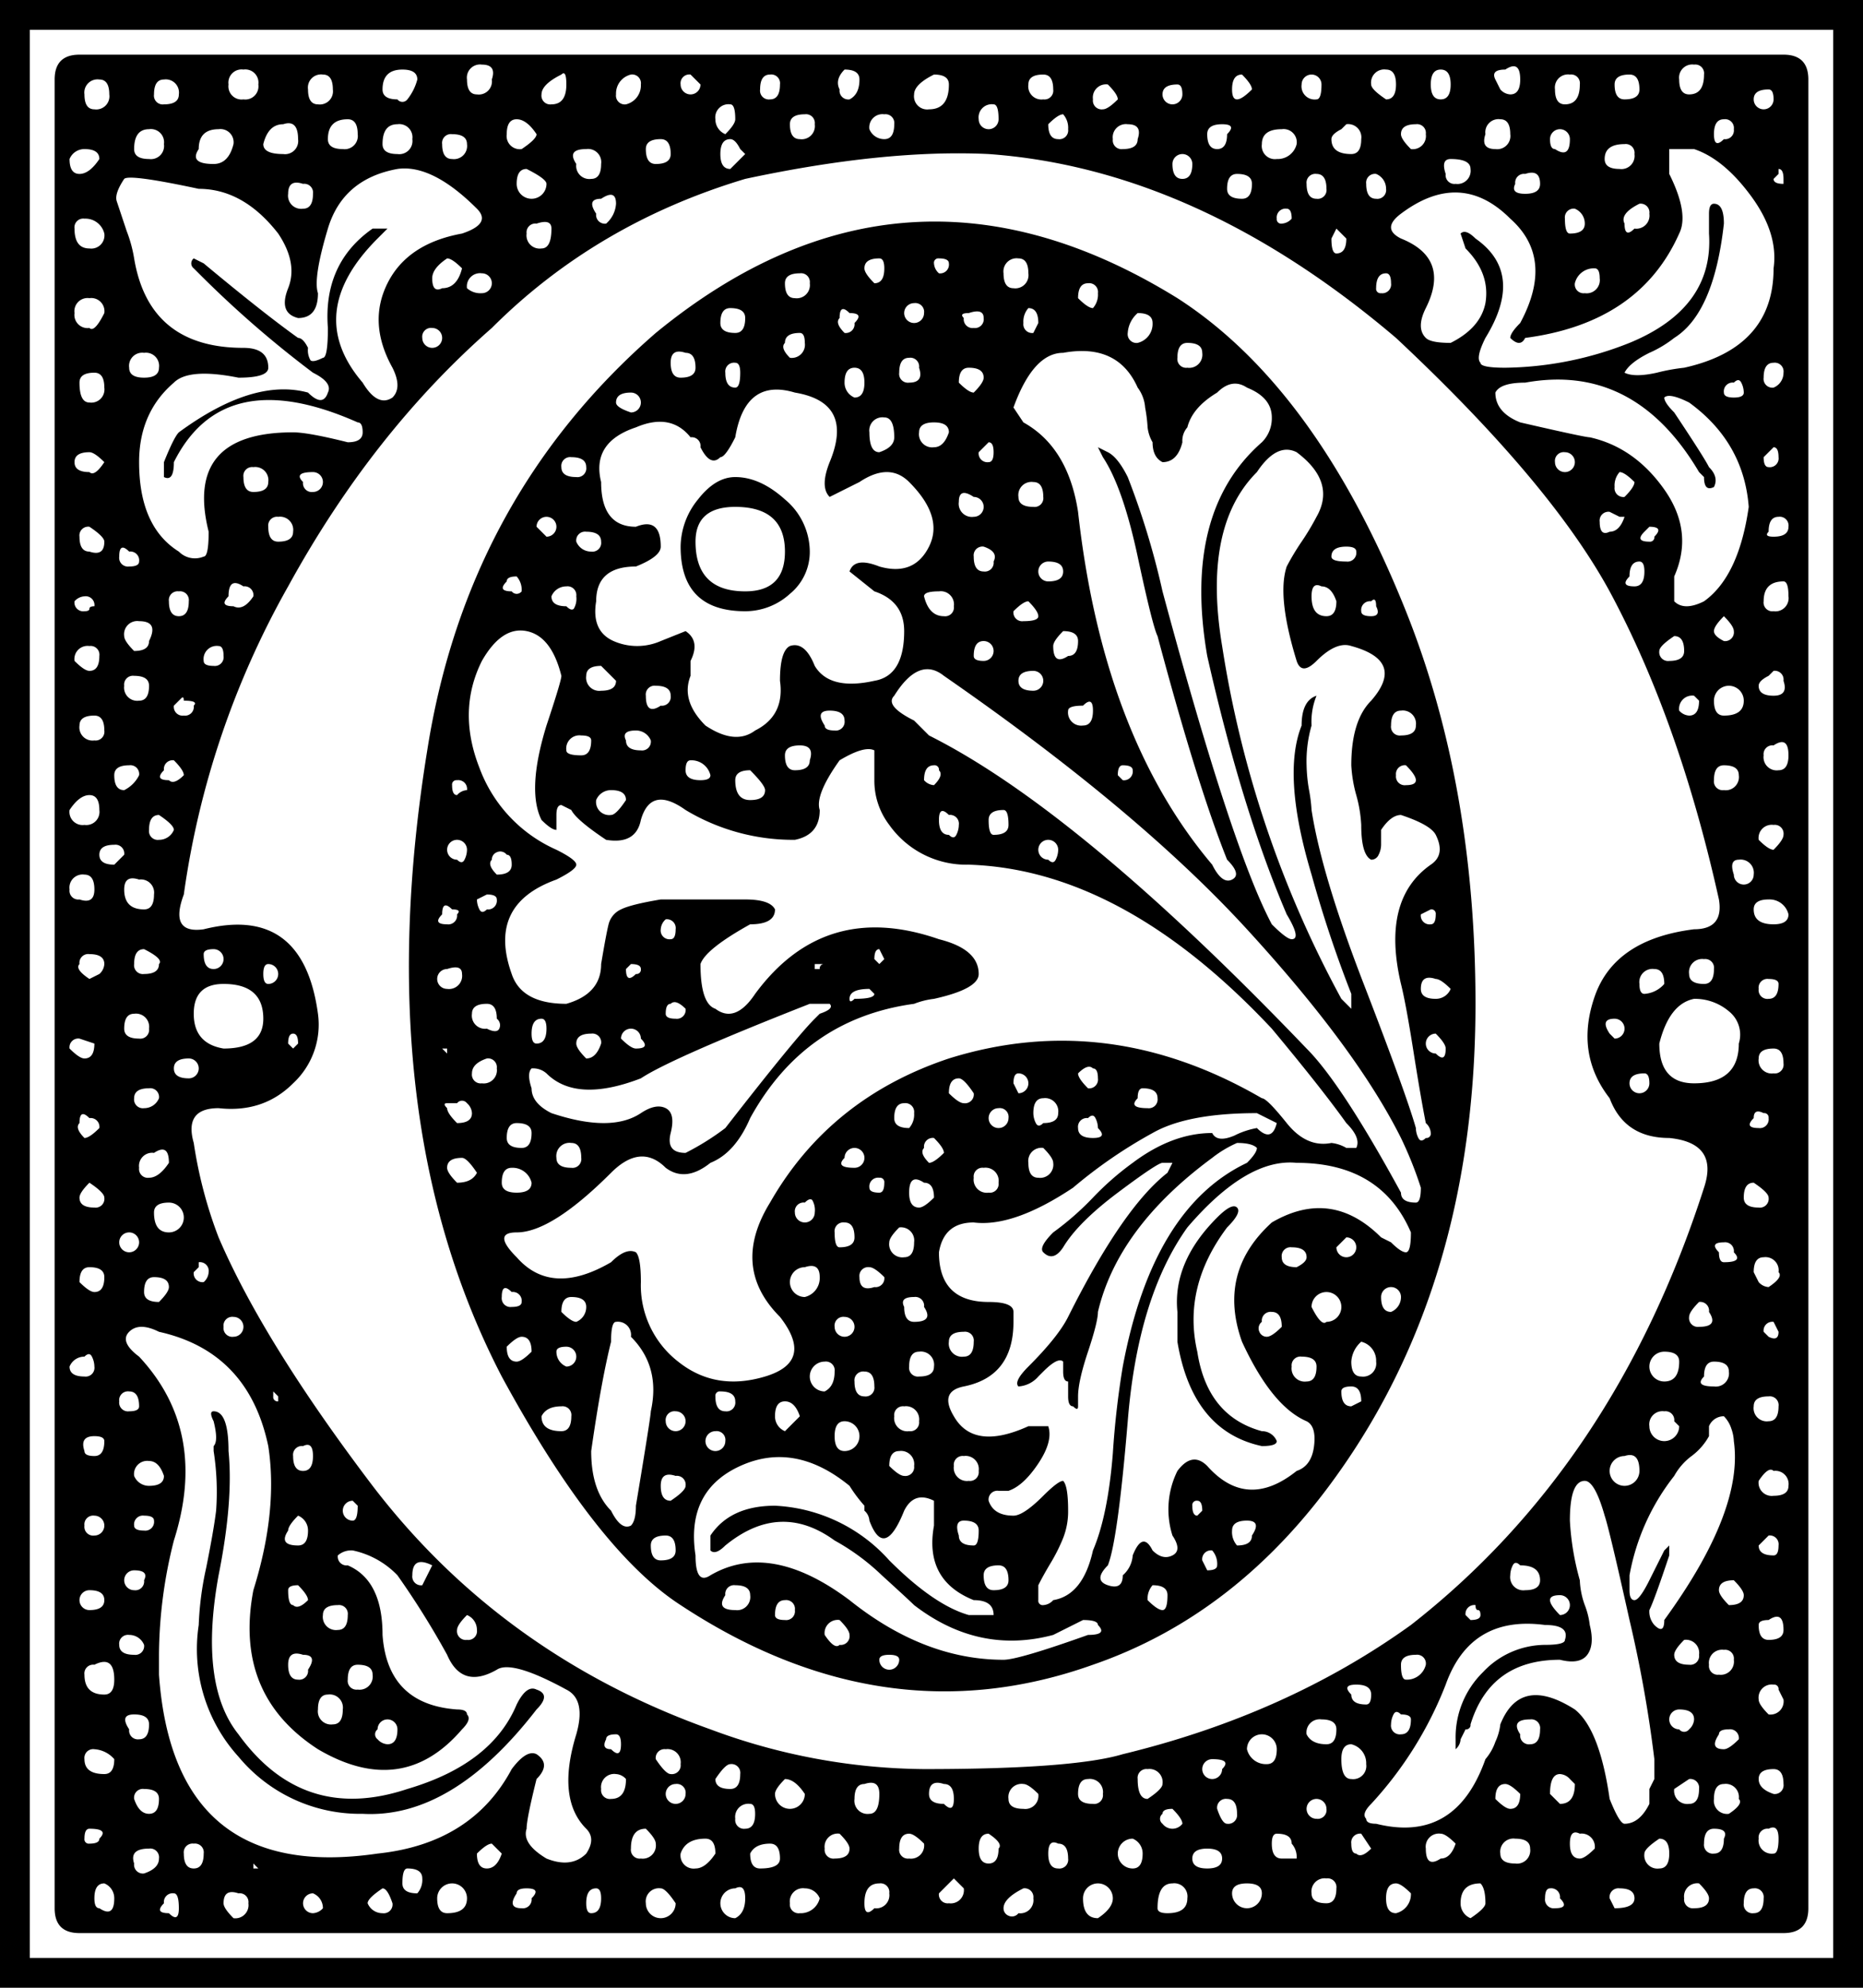 <svg xmlns="http://www.w3.org/2000/svg" viewBox="0 0 375 400"><title>Asset 1</title><g id="fe89a226-48e7-4015-8412-f0a249a90597" data-name="Layer 2"><g id="e9ddb06e-0264-44a0-be28-f7716c103dbc" data-name="Layer 1"><path d="M6,6V394H369V6ZM375,0V400H0V0ZM112,164v0ZM89,211l1,1v-1Zm75-17v1h1a.88.88,0,0,1,1-1Zm81,121a4.07,4.07,0,0,0-1-3,1.77,1.77,0,0,0-2,2l1,2C244.33,316,245,315.67,245,315ZM103,119a1.25,1.25,0,0,0,2,0,4.07,4.07,0,0,0-1-3c-1.33,0-2,.33-2,1Q100,119,103,119ZM241,305l1-1c0-1.33-.33-2-1-2a.88.88,0,0,0-1,1C240,304.33,240.33,305,241,305ZM94,159a1.77,1.77,0,0,0-2-2,.88.88,0,0,0-1,1c0,1.33.33,2,1,2A2.87,2.87,0,0,1,94,159ZM189,55a1.77,1.77,0,0,0,2-2c0-.67-.67-1-2-1a.88.88,0,0,0-1,1A2.87,2.87,0,0,0,189,55ZM177,334a2,2,0,0,0,4,0c0-.67-.67-1-2-1S177,333.33,177,334Zm0-140,1-1-1-2c-.67,0-1,.67-1,2Zm-49,2a.88.88,0,0,0,1-1c0-.67-.67-1-2-1l-1,1Q126,198,128,196ZM197,91a1.77,1.77,0,0,0,2,2c.67,0,1-.67,1-2s-.33-2-1-2Zm-62,98c.67,0,1-.67,1-2a1.77,1.77,0,0,0-2-2,2.87,2.87,0,0,0-1,2A1.77,1.77,0,0,0,135,189Zm-1,15c0,.67.67,1,2,1a1.77,1.77,0,0,0,2-2c-1.33-1.33-2.33-1.67-3-1C134.33,202,134,202.67,134,204Zm71,16a2,2,0,0,0,0-4c-.67,0-1,.67-1,2Zm83-34c.67,0,1-.67,1-2a.88.88,0,0,0-1-1l-2,1A1.77,1.77,0,0,0,288,186ZM175,239c0,.67.67,1,2,1,.67,0,1-.67,1-2a.88.88,0,0,0-1-1A1.77,1.77,0,0,0,175,239ZM89,184q-2,2,1,2a1.77,1.77,0,0,0,2-2c.67-.67.33-1-1-1Q89,181,89,184Zm9-1a1.77,1.77,0,0,0,2-2c0-.67-.67-1-2-1l-2,1a4.48,4.48,0,0,0,.5,2Q97,184,98,183ZM272,283l2-1c0-2-.67-3-2-3s-2,.33-2,1C270,282,270.67,283,272,283ZM228,155c0-.67-.67-1-2-1-.67,0-1,.67-1,2l1,1A1.77,1.77,0,0,0,228,155Zm-62-9c0,.67.67,1,2,1a1.77,1.77,0,0,0,2-2c0-1.33-1-2-3-2S164.67,144,166,146Zm110-25a1.77,1.77,0,0,0-2,2c0,.67.67,1,2,1s1.67-.67,1-2C277,120.67,276.67,120.33,276,121ZM196,66a1.77,1.77,0,0,0,2-2c0-1.33-1-1.67-3-1-1.33,0-1.67.33-1,1A1.77,1.77,0,0,0,196,66Zm12,1,1-2c0-2-.67-3-2-3a4.07,4.07,0,0,0-1,3A1.77,1.77,0,0,0,208,67ZM171,201c0,.67.33.67,1,0,2.67,0,4-.33,4-1l-1-1Q171,199,171,201Zm30,22a2,2,0,1,0,2,2A1.77,1.77,0,0,0,201,223Zm-67,63a2,2,0,1,0,2-2A1.77,1.77,0,0,0,134,286ZM148,78c.67,0,1-1,1-3,0-1.33-.33-2-1-2a1.77,1.77,0,0,0-2,2C146,77,146.67,78,148,78ZM108,210c1.33,0,2-1,2-3,0-1.33-.33-2-1-2-1.33,0-2,1-2,3C107,209.33,107.33,210,108,210Zm165-99c0-.67-.67-1-2-1-2,0-3,.67-3,2,0,.67,1,1,3,1A1.77,1.77,0,0,0,273,111Zm-85,43c-1.33,0-2,1-2,3a2.87,2.87,0,0,0,2,1c1.33-1.33,1.67-2.33,1-3A.88.88,0,0,0,188,154ZM114,275a2,2,0,0,0,0-4c-1.33,0-2,.33-2,1A3.21,3.21,0,0,0,114,275Zm84-142a2,2,0,0,0,0-4c-1.33,0-2,1-2,3C196,132.67,196.67,133,198,133Zm71,118a2,2,0,1,0,2-2ZM114,122c.67.67,1.17.83,1.5.5a4,4,0,0,0,.5-2.5,1.77,1.77,0,0,0-2-2,3.21,3.21,0,0,0-3,2C111,121.33,112,122,114,122ZM220,62a4.07,4.07,0,0,0,1-3,1.77,1.77,0,0,0-2-2c-1.33,0-2,1-2,3C218.33,61.33,219.33,62,220,62ZM125,209c1.33,1.33,2.33,2,3,2q3,0,1-2a2,2,0,0,0-4,0ZM184,61a2,2,0,1,0,2,2A1.77,1.77,0,0,0,184,61Zm35,158a1.77,1.77,0,0,0,2-2c0-1.33-.33-2-1-2-.67-.67-1.67-.33-3,1C217,216.67,217.67,217.67,219,219ZM160,324a1.77,1.77,0,0,0-2-2c-1.33,0-2,1-2,3,0,.67.67,1,2,1A1.77,1.77,0,0,0,160,324Zm9-260c-.67.67-.33,1.67,1,3a1.77,1.77,0,0,0,2-2q2-2-1-2Q169,61,169,64Zm22,104q1,1,1.5,0a4.48,4.48,0,0,0,.5-2,1.77,1.77,0,0,0-2-2q-2-2-2,1C189,167,189.67,168,191,168Zm-90,93a1.77,1.77,0,0,0,2,2c1.33,0,2-.33,2-1a1.77,1.77,0,0,0-2-2Q101,258,101,261Zm190-50c0-.67-.67-1.67-2-3a2,2,0,0,0,0,4Q291,214,291,211Zm-97,11a1.77,1.77,0,0,0,2-2q-2-3-3-3c-1.33,0-2,1-2,3C192.33,221.33,193.33,222,194,222Zm-26,45a2,2,0,1,0,2-2A1.77,1.77,0,0,0,168,267ZM281,156a1.77,1.77,0,0,0,2,2c1.33,0,2-.33,2-1s-.67-1.67-2-3A1.77,1.77,0,0,0,281,156ZM159,72a2.65,2.65,0,0,0,3-3c0-1.33-.33-2-1-2-2,0-3,.67-3,2C157.33,69.67,157.67,70.67,159,72Zm72,151a1.77,1.77,0,0,0,2-2c0-1.33-1-2-3-2-.67,0-1,.67-1,2C227.67,222.33,228.33,223,231,223ZM178,54c0-1.33-.33-2-1-2-2,0-3,.67-3,2,0,.67.67,1.67,2,3C177.33,57,178,56,178,54ZM160,244a2,2,0,0,0,4,0,4,4,0,0,0-.5-2.5c-.33-.33-.83-.17-1.5.5A1.77,1.77,0,0,0,160,244Zm-16,44a2,2,0,1,0,2,2A1.77,1.77,0,0,0,144,288Zm36-63c0,1.33,1,2,3,2a4.07,4.07,0,0,0,1-3,1.77,1.77,0,0,0-2-2C180.67,222,180,223,180,225Zm28-86a2,2,0,0,0,0-4c-2,0-3,.67-3,2S206,139,208,139Zm-98-31a2,2,0,1,0-2-2Zm62,127a2,2,0,1,0-2-2C168.67,234.33,169.33,235,172,235Zm0,43c0,2,.67,3,2,3a1.77,1.77,0,0,0,2-2c0-2-.67-3-2-3A1.77,1.77,0,0,0,172,278Zm-14,10,3-3q-1-3-3-3c-1.33,0-2,1-2,3A3.21,3.21,0,0,0,158,288Zm61-63a1.77,1.77,0,0,0-2,2c0,1.33,1,2,3,2s2.33-.67,1-2a4.48,4.48,0,0,0-.5-2Q220,224,219,225Zm-75,56c0,2,.67,3,2,3a1.77,1.77,0,0,0,2-2c0-1.33-1-2-3-2A.88.88,0,0,0,144,281Zm32-22a1.77,1.77,0,0,0,2-2c-1.33-1.33-2.33-2-3-2a1.77,1.77,0,0,0-2,2Q173,260,176,259Zm113-58a3.21,3.21,0,0,0,3-2c-1.33-1.33-2.33-2-3-2q-3-1-3,2C286,200.33,287,201,289,201Zm-93-97a2,2,0,0,0,0-4q-3-2-3,1A2.65,2.65,0,0,0,196,104ZM104,274c.67,0,1.67-.67,3-2,0-2-.67-3-2-3-.67,0-1.67.67-3,2C102,273,102.67,274,104,274Zm145,37c2,0,3-.67,3-2q2-3-1-3c-2,0-3,.67-3,2A4.07,4.07,0,0,0,249,311ZM100,176c2,0,3-.67,3-2s-.33-2-1-2a1.63,1.63,0,0,0-2-.5,1.59,1.59,0,0,0-1,1.5C98.33,173.67,98.67,174.67,100,176Zm113-5a2,2,0,1,0-2,2q1,1,1.5,0A4.48,4.48,0,0,0,213,171ZM94,171a2,2,0,1,0-2,2q1,1,1.5,0A4.48,4.48,0,0,0,94,171Zm184,90c0,2,.67,3,2,3a3.21,3.21,0,0,0,2-3,2,2,0,0,0-4,0ZM206,125c2,0,3-.33,3-1s-.67-1.67-2-3c-.67,0-1.67.67-3,2A1.77,1.77,0,0,0,206,125Zm25,197c1.33,1.33,2.33,2,3,2s1-1,1-3c0-1.33-1-2-3-2A4.07,4.07,0,0,0,231,322ZM203,166c0-2-.33-3-1-3-2,0-3,.67-3,2,0,2,.33,3,1,3C202,168,203,167.33,203,166Zm57,85a1.77,1.77,0,0,0-2,2c0,1.33,1,2,3,2,1.33-.67,2-1.33,2-2C263,251.67,262,251,260,251ZM181,75a1.77,1.77,0,0,0,2,2q3,0,2-3a1.77,1.77,0,0,0-2-2C181.67,72,181,73,181,75Zm-42,78c-.67,0-1,.67-1,2s1,2,3,2c1.33,0,2-.33,2-1A3.92,3.92,0,0,0,139,153Zm57,84a2.65,2.65,0,0,0,3,3,1.77,1.77,0,0,0,2-2,2.65,2.65,0,0,0-3-3A1.77,1.77,0,0,0,196,237ZM193,77c1.33,1.33,2.33,2,3,2,1.33-1.33,2-2.33,2-3,0-1.33-1-2-3-2C193.67,74,193,75,193,77Zm-66,6a2,2,0,0,0,0-4c-2,0-3,.67-3,2C124,81.67,125,82.33,127,83ZM116,96a1.77,1.77,0,0,0,2-2c0-1.33-1-2-3-2a1.77,1.77,0,0,0-2,2C113,95.33,114,96,116,96Zm17,46a1.77,1.77,0,0,0,2-2c0-1.33-1-2-3-2a1.77,1.77,0,0,0-2,2C130,142.67,131,143.33,133,142Zm54,92c.67,0,1.67-.67,3-2,0-.67-.67-1.67-2-3a1.77,1.77,0,0,0-2,2C185.33,231.67,185.67,232.67,187,234Zm-70-82c1.33,0,2-1,2-3,0-.67-.67-1-2-1a2.65,2.65,0,0,0-3,3C114,151.67,115,152,117,152Zm79-40c0,2,.67,3,2,3a1.77,1.77,0,0,0,2-2q1-2-2-3A1.77,1.77,0,0,0,196,112Zm-65,37a3.21,3.21,0,0,0-3-2q-3,0-2,2c0,1.33,1,2,3,2A1.77,1.77,0,0,0,131,149Zm41-69c1.33,0,2-1,2-3s-.67-3-2-3-2,1-2,3A3.21,3.21,0,0,0,172,80ZM90,223c0,.67.67,1.67,2,3,2,0,3-.67,3-2a2.87,2.87,0,0,0-1-2,1.25,1.25,0,0,0-2,0H90C89.33,222,89.33,222.33,90,223ZM232,65c0-1.33-1-2-3-2a5.78,5.78,0,0,0-2,4,1.77,1.77,0,0,0,2,2A3.92,3.92,0,0,0,232,65Zm-87,0c0,1.33,1,2,3,2,1.33,0,2-1,2-3,0-1.33-1-2-3-2C145.67,62,145,63,145,65ZM116,266a3.21,3.21,0,0,0,2-3c0-1.33-1-2-3-2-1.33,0-2,1-2,3C114.33,265.33,115.33,266,116,266Zm138,0a1.63,1.63,0,0,0-.5,2,1.59,1.59,0,0,0,1.5,1c.67,0,1.67-.67,3-2,0-2-.67-3-2-3A1.77,1.77,0,0,0,254,266Zm-85,65a1.77,1.77,0,0,0,2-2c0-.67-.67-1.67-2-3a2.65,2.65,0,0,0-3,3Q168,332,169,331Zm26-33a1.77,1.77,0,0,0,2-2,2.65,2.65,0,0,0-3-3,1.77,1.77,0,0,0-2,2A2.65,2.65,0,0,0,195,298ZM93,196c0-1.33-1-1.67-3-1a2,2,0,0,0,0,4A2.65,2.65,0,0,0,93,196Zm118-79c2,0,3-.67,3-2s-1-2-3-2a2,2,0,0,0,0,4Zm7,29c1.33,0,2-1,2-3s-.67-2.33-2-1c-2,0-3,.33-3,1A2.65,2.65,0,0,0,218,146ZM133,314c2,0,3-.67,3-2,0-2-.67-3-2-3-2,0-3,.67-3,2C131,313,131.67,314,133,314Zm63-3c.67,0,1-1,1-3,0-1.33-1-2-3-2-1.33,0-1.67,1-1,3C193,310.33,194,311,196,311Zm-61-9q3-2,3-3a1.77,1.77,0,0,0-2-2q-3-1-3,2C133,301,133.67,302,135,302Zm13,22a2.65,2.65,0,0,0,3-3c0-1.33-1-2-3-2a1.77,1.77,0,0,0-2,2C144.67,323,145.33,324,148,324ZM118,107a1.77,1.77,0,0,0-2,2,3.21,3.21,0,0,0,3,2,1.77,1.77,0,0,0,2-2C121,107.67,120,107,118,107Zm66,188a2.65,2.65,0,0,0-3-3c-1.33,0-2,1-2,3,1.33,1.33,2.33,2,3,2A1.77,1.77,0,0,0,184,295Zm21-195c0,1.33,1,2,3,2a1.77,1.77,0,0,0,2-2c0-2-.67-3-2-3A2.65,2.65,0,0,0,205,100ZM121,210a1.77,1.77,0,0,0-2-2c-2,0-3,.67-3,2,0,.67.67,1.67,2,3Q120,213,121,210Zm-24,8a2.65,2.65,0,0,0,3-3,1.77,1.77,0,0,0-2-2q-3,1-3,3A1.77,1.77,0,0,0,97,218Zm72,33c2,0,3-.67,3-2,0-2-.67-3-2-3a1.77,1.77,0,0,0-2,2C168,250,168.33,251,169,251Zm-62-23c0-1.33-1-2-3-2-1.33,0-2,1-2,3,0,1.33,1,2,3,2C106.33,231,107,230,107,228Zm178-82a2.65,2.65,0,0,0-3-3c-1.33,0-2,1-2,3a1.77,1.77,0,0,0,2,2C284,148,285,147.33,285,146Zm-127,6c0,2,.67,3,2,3,2,0,3-.67,3-2q1-3-2-3C159,150,158,150.67,158,152Zm-40-16a2.65,2.65,0,0,0,3,3c2,0,3-.67,3-2l-3-3C119,134,118,134.67,118,136Zm5,28q1,0,3-3c0-1.33-1-2-3-2a3.21,3.21,0,0,0-3,2A2.65,2.65,0,0,0,123,164Zm94-35c0-1.33-1-2-3-2-1.33,1.33-2,2.33-2,3,0,2.67,1,3.33,3,2C216.33,132,217,131,217,129ZM203,318c0-2-.67-3-2-3-2,0-3,.67-3,2,0,2,.67,3,2,3C202,320,203,319.33,203,318Zm-20-30a1.77,1.77,0,0,0,2-2,2.65,2.65,0,0,0-3-3,1.77,1.77,0,0,0-2,2A2.65,2.65,0,0,0,183,288Zm-17-8q2-1,2-4a1.77,1.77,0,0,0-2-2,3,3,0,0,0,0,6Zm22-5a2.65,2.65,0,0,0-3-3c-1.33,0-2,1-2,3a1.77,1.77,0,0,0,2,2C187,277,188,276.33,188,275ZM160,60a2.65,2.65,0,0,0,3-3,1.77,1.77,0,0,0-2-2c-2,0-3,.67-3,2C158,59,158.67,60,160,60Zm53,164a2.65,2.65,0,0,0-3-3c-1.33,0-2,1-2,3a4.48,4.48,0,0,0,.5,2q.5,1,1.5,0C212,226,213,225.33,213,224Zm-98,11a1.77,1.77,0,0,0,2-2c0-2-.67-3-2-3a2.65,2.65,0,0,0-3,3C112,234.33,113,235,115,235Zm81,35a1.77,1.77,0,0,0-2-2c-2,0-3,.67-3,2a2.65,2.65,0,0,0,3,3C195.33,273,196,272,196,270Zm-14-7c0,2,.67,3,2,3,2.67,0,3.33-1,2-3a1.77,1.77,0,0,0-2-2Q181,261,182,263Zm85,3a3,3,0,1,0-3-3Q266,267,267,266Zm-85-13c1.33,0,2-1,2-3a2.65,2.65,0,0,0-3-3c-1.33,1.33-2,2.33-2,3A2.65,2.65,0,0,0,182,253ZM242,71c0-1.33-1-2-3-2-1.33,0-2,1-2,3a1.77,1.77,0,0,0,2,2A2.65,2.65,0,0,0,242,71ZM138,71q-3-1-3,2c0,2,.67,3,2,3,2,0,3-.67,3-2C140,72,139.33,71,138,71ZM101,238c0,1.33,1,2,3,2s3-.67,3-2a3.92,3.92,0,0,0-4-3C101.67,235,101,236,101,238Zm12,50c1.33,0,2-1,2-3a1.77,1.77,0,0,0-2-2q-3,0-4,2Q109,288,113,288ZM188,90q2,0,3-3c0-1.33-1-2-3-2s-3,.67-3,2A2.65,2.65,0,0,0,188,90Zm22,141a2.65,2.65,0,0,0-3,3c0,2,.67,3,2,3a2.65,2.65,0,0,0,3-3C212,233.33,211.33,232.33,210,231ZM190,124a1.77,1.77,0,0,0,2-2,2.65,2.65,0,0,0-3-3c-2,0-3,.33-3,1Q187,124,190,124Zm-90,81c0-2-.67-3-2-3-2,0-3,.67-3,2a2.65,2.65,0,0,0,3,3c1.33.67,2.17.67,2.5,0A1.63,1.63,0,0,0,100,205Zm174,72a2.65,2.65,0,0,0,3-3,3.92,3.92,0,0,0-3-4,5.78,5.78,0,0,0-2,4C272,276,272.67,277,274,277ZM162,255a3,3,0,0,0,0,6,3.92,3.92,0,0,0,3-4Q165,254,162,255ZM205,52a2.65,2.65,0,0,0-3,3c0,2,.67,3,2,3a2.65,2.65,0,0,0,3-3C207,53,206.33,52,205,52Zm60,223c0-1.33-1-2-3-2a1.77,1.77,0,0,0-2,2,2.65,2.65,0,0,0,3,3C264.33,278,265,277,265,275Zm-80-32c.67,0,1.67-.67,3-2,0-2-.67-3-2-3-2-1.33-3-.67-3,2C183,242,183.67,243,185,243Zm-15,49a3,3,0,0,0,0-6c-1.33,0-2,1-2,3S168.67,292,170,292ZM92,238q3,0,4-2-2-3-3-3c-2,0-3,.67-3,2C90,235.67,90.67,236.67,92,238ZM175,87q0,4,2,4,3-1,3-3,0-4-2-4A2.65,2.65,0,0,0,175,87Zm92,37c1.33,0,2-1,2-3q-1-3-3-3-2-1-2,2Q264,124,267,124ZM154,159q0-1-3-4c-2,0-3,.67-3,2q0,4,3,4C153,161,154,160.33,154,159ZM51,376h1l-1-1Zm5-94v-1l-1-1v1A.88.88,0,0,0,56,282Zm240,44c1.33,0,2-.33,2-1s-.17-1-.5-1-.5-.33-.5-1a1.77,1.77,0,0,0-2,2ZM59,211l1-1c0-1.33-.33-2-1-2s-1,.67-1,2ZM17,120a2.87,2.87,0,0,0-2,1,1.77,1.77,0,0,0,2,2c.67,0,1-.17,1-.5s.33-.5,1-.5A1.77,1.77,0,0,0,17,120ZM357,266a1.77,1.77,0,0,0-2,2l1,1c1.33.67,2,.33,2-1Zm2-229V36c0-1.33-.33-2-1-2v1l-1,1C357,36.67,357.67,37,359,37ZM41,258a2.87,2.87,0,0,0,1-2,1.77,1.77,0,0,0-2-2v1l-1,1A1.77,1.77,0,0,0,41,258ZM356,94a1.77,1.77,0,0,0,2-2c0-1.33-.33-2-1-2l-2,2C355,93.33,355.33,94,356,94ZM65,384a3.21,3.21,0,0,0-2-3,2,2,0,0,0,0,4A2.87,2.87,0,0,0,65,384ZM17,370a.88.88,0,0,0,1,1c1.33,0,2-.33,2-1,1.33-1.33.67-2-2-2C17.33,368,17,368.67,17,370ZM54,198a2,2,0,0,0,0-4c-.67,0-1,.67-1,2S53.33,198,54,198ZM353,20a2,2,0,0,0,4,0c0-1.33-.33-2-1-2C354,18,353,18.67,353,20ZM141,17l-2-2a1.77,1.77,0,0,0-2,2,2,2,0,0,0,4,0ZM27,307c0,.67.67,1,2,1a1.77,1.77,0,0,0,2-2c0-.67-.67-1-2-1A1.77,1.77,0,0,0,27,307Zm301-89a2,2,0,0,0,4,0c0-1.33-.33-2-1-2C329,216,328,216.67,328,218Zm26-19a1.77,1.77,0,0,0,2,2c1.33,0,2-1,2-3,0-.67-.67-1-2-1A1.77,1.77,0,0,0,354,199ZM71,306c.67,0,1-1,1-3l-1-1a2,2,0,0,0,0,4ZM35,142a1.77,1.77,0,0,0,2,2,1.77,1.77,0,0,0,2-2c.67-.67,0-1-2-1,0-.67-.17-.83-.5-.5ZM357,313c.67,0,1-.67,1-2a1.77,1.77,0,0,0-2-2l-2,2C354,312.33,355,313,357,313ZM28,113a1.77,1.77,0,0,0-2-2q-2-2-2,1a1.77,1.77,0,0,0,2,2C27.33,114,28,113.67,28,113Zm303-6q-2,2,1,2a.88.88,0,0,0,1-1q2-2-1-2ZM59,323c.67.67,1.67.33,3-1,0-.67-.67-1.67-2-3-1.33,0-2,.33-2,1C58,322,58.33,323,59,323ZM269,46l-1,2c0,2,.33,3,1,3,1.33,0,2-1,2-3Zm-10-4a1.77,1.77,0,0,0-2,2,.88.88,0,0,0,1,1,2.87,2.87,0,0,0,2-1C260,42.67,259.67,42,259,42Zm53,338c-.67,0-1,.67-1,2a1.77,1.77,0,0,0,2,2q3,0,1-2A1.77,1.77,0,0,0,312,380ZM17,229c.67,0,1.67-.67,3-2a1.77,1.77,0,0,0-2-2q-2-2-2,1C15.33,226.67,15.67,227.67,17,229ZM246,356c1.33-1.33.67-2-2-2a2,2,0,1,0,2,2ZM153,18a1.77,1.77,0,0,0,2,2c1.33,0,2-1,2-3a1.77,1.77,0,0,0-2-2C153.67,15,153,16,153,18ZM105,384a1.77,1.77,0,0,0,2-2q2-2-1-2c-1.33,0-2,.33-2,1Q102,384,105,384ZM313,93a2,2,0,1,0,2-2A1.77,1.77,0,0,0,313,93Zm34-14c0,.67.67,1,2,1s2-.33,2-1a4.48,4.48,0,0,0-.5-2q-.5-1-1.5,0A1.77,1.77,0,0,0,347,79Zm0,273c.67,0,1.67-.67,3-2a1.77,1.77,0,0,0-2-2c-1.33,0-2,.33-2,1Q344,352,347,352ZM34,385q2,2,2-1c0-2-.33-3-1-3a1.77,1.77,0,0,0-2,2Q31,385,34,385Zm89-33q2,2,2-1c0-1.33-.33-2-1-2-1.33,0-2,.33-2,1C121.33,351.33,121.67,352,123,352Zm150,21c.67.67,1.67.33,3-1l-2-3a1.77,1.77,0,0,0-2,2C272,372.33,272.33,373,273,373ZM34,157c.67.67,1.67.33,3-1,0-.67-.67-1.67-2-3a1.77,1.77,0,0,0-2,2Q31,157,34,157Zm291,48q-3,0-1,3l1,1a2,2,0,0,0,0-4ZM43,195a2,2,0,0,0,0-4c-1.33,0-2,.33-2,1C41,194,41.67,195,43,195ZM17,307a1.77,1.77,0,0,0,2,2,2,2,0,0,0,0-4A1.77,1.77,0,0,0,17,307Zm119,52a2,2,0,1,0,2,2A1.77,1.77,0,0,0,136,359ZM277,58a.88.88,0,0,0,1,1,1.77,1.77,0,0,0,2-2c0-1.33-.33-2-1-2C277.67,55,277,56,277,58ZM234,367a2.5,2.5,0,0,0,4,0c0-.67-.67-1.67-2-3-1.33,0-2,.33-2,1A1.25,1.25,0,0,0,234,367ZM41,133c0,.67.67,1,2,1a1.77,1.77,0,0,0,2-2c0-1.33-.33-2-1-2A2.65,2.65,0,0,0,41,133ZM347,28a1.77,1.77,0,0,0,2-2,1.77,1.77,0,0,0-2-2c-1.33,0-2,1-2,3S345.67,29.33,347,28Zm0,226c2.67,0,3.33-.67,2-2a1.77,1.77,0,0,0-2-2q-3,0-1,2C346,253.33,346.33,254,347,254Zm2-127c0-.67-.67-1.67-2-3-1.33,1.33-2,2.33-2,3s.67,1.33,2,2A1.77,1.77,0,0,0,349,127Zm5,100a1.77,1.77,0,0,0,2-2,.88.88,0,0,0-1-1c-1.33-.67-2-.33-2,1Q351,227,354,227Zm-40,98a2,2,0,0,0,0-4c-1.33,0-2,.33-2,1S312.67,323.67,314,325Zm-67,42a1.77,1.77,0,0,0,2-2c0-2-.67-3-2-3a1.77,1.77,0,0,0-2,2C245.67,366,246.33,367,247,367ZM94,330a1.77,1.77,0,0,0,2-2,3.21,3.21,0,0,0-2-3c-1.33,1.33-2,2.33-2,3A1.77,1.77,0,0,0,94,330ZM326,95a4.07,4.07,0,0,0-1,3,1.77,1.77,0,0,0,2,2c1.33-1.33,2-2.33,2-3C327.67,95.67,326.67,95,326,95ZM211,25c0,2,.67,3,2,3a1.77,1.77,0,0,0,2-2,4.07,4.07,0,0,0-1-3C213.33,23,212.33,23.67,211,25ZM27,333a1.77,1.77,0,0,0,2-2,3.21,3.21,0,0,0-3-2,1.77,1.77,0,0,0-2,2C24,332.33,25,333,27,333Zm2-15c.67-1.33,0-2-2-2a2,2,0,0,0,0,4A1.77,1.77,0,0,0,29,318ZM25,172a1.77,1.77,0,0,0-2-2c-2,0-3,.67-3,2s1,2,3,2ZM84,381a4.07,4.07,0,0,0,1-3c0-1.33-1-2-3-2-.67,0-1,1-1,3C81,380.33,82,381,84,381ZM234,19a2,2,0,0,0,4,0c0-1.33-.33-2-1-2C235,17,234,17.67,234,19ZM26,252a2,2,0,0,0,0-4,2,2,0,0,0,0,4ZM329,118c1.33,0,2-1,2-3,0-1.33-.33-2-1-2-1.33,0-2,1-2,3Q326,118,329,118ZM236,33c0,2,.67,3,2,3s2-1,2-3a2,2,0,0,0-4,0Zm12-15c0,1.33.33,2,1,2s1.67-.67,3-2c0-.67-.67-1.67-2-3C248.67,15,248,16,248,18Zm27,325c.67,0,1-.67,1-2s-1-2-3-2-2.33.67-1,2C272,342.33,273,343,275,343Zm-84,40a2.65,2.65,0,0,0,3-3l-2-2-1,1-2,2A1.77,1.77,0,0,0,191,383Zm76-19a2,2,0,1,0-2,2A1.77,1.77,0,0,0,267,364ZM85,68a2,2,0,1,0,2-2A1.77,1.77,0,0,0,85,68ZM37,373c0,2,.67,3,2,3s2-1,2-3a1.77,1.77,0,0,0-2-2A1.77,1.77,0,0,0,37,373ZM263,37c0,2,.67,3,2,3a1.77,1.77,0,0,0,2-2c0-2-.67-3-2-3A1.77,1.77,0,0,0,263,37Zm17,310a1.77,1.77,0,0,0,2,2c1.33,0,2-1,2-3,0-.67-.67-1-2-1q-1-1-1.5,0A4.48,4.48,0,0,0,280,347Zm60-203c1.33,0,2-1,2-3l-1-1a2.65,2.65,0,0,0-3,3A2.87,2.87,0,0,0,340,144ZM79,383c-.67-2-1.33-3-2-3q-3,2-3,3a3.21,3.21,0,0,0,3,2A1.77,1.77,0,0,0,79,383ZM24,282a1.77,1.77,0,0,0,2,2c1.33,0,2-.33,2-1,0-2-.67-3-2-3A1.77,1.77,0,0,0,24,282ZM324,107q2,0,3-3h-1l-2-1a1.77,1.77,0,0,0-2,2Q322,108,324,107Zm33,1c2,0,3-.67,3-2a1.77,1.77,0,0,0-2-2c-1.33,0-2,1-2,3C355.33,107.67,355.67,108,357,108ZM316,47c2,0,3-.67,3-2a3.21,3.21,0,0,0-2-3,1.77,1.77,0,0,0-2,2C315,46,315.33,47,316,47ZM124,41q0-3-3-1-3,0-1,3a1.77,1.77,0,0,0,2,2A5.78,5.78,0,0,0,124,41ZM331,200a5.78,5.78,0,0,0,4-2c0-2-.67-3-2-3a2.65,2.65,0,0,0-3,3C330,199.33,330.33,200,331,200ZM17,277a1.77,1.77,0,0,0,2-2,4.48,4.48,0,0,0-.5-2q-.49-1-1.5,0a3.21,3.21,0,0,0-3,2C14,276.33,15,277,17,277ZM275,37c0,2,.67,3,2,3a1.77,1.77,0,0,0,2-2,3.21,3.21,0,0,0-2-3A1.77,1.77,0,0,0,275,37Zm31,324c-1.33-1.33-2.33-2-3-2-1.33,0-2,1-2,3,1.33,1.33,2.33,2,3,2C305.33,364,306,363,306,361ZM119,385c1.33,0,2-1,2-3,0-1.33-.33-2-1-2-1.33,0-2,1-2,3C118,384.33,118.33,385,119,385ZM313,30c2,1.33,3,.67,3-2a2,2,0,0,0-4,0C312,29.33,312.33,30,313,30ZM45,267a1.77,1.77,0,0,0,2,2,2,2,0,0,0,0-4A1.77,1.77,0,0,0,45,267Zm295-2a1.77,1.77,0,0,0,2,2c2.67,0,3.33-1,2-3a1.77,1.77,0,0,0-2-2C340.67,263.33,340,264.33,340,265ZM175,26a3.21,3.21,0,0,0,3,2c1.33,0,2-1,2-3a1.77,1.77,0,0,0-2-2A2.65,2.65,0,0,0,175,26ZM38,213c-2,0-3,.67-3,2s1,2,3,2a2,2,0,0,0,0-4ZM18,320a2,2,0,0,0,0,4c2,0,3-.67,3-2S20,320,18,320Zm150,54c2,0,3-.67,3-2,0-.67-.67-1.67-2-3a2.65,2.65,0,0,0-3,3A1.77,1.77,0,0,0,168,374ZM68,328c1.33,0,2-1,2-3a1.77,1.77,0,0,0-2-2c-2,0-3,.67-3,2A2.65,2.65,0,0,0,68,328ZM144,24a3.21,3.21,0,0,0,2,3c1.33-1.33,2-2.33,2-3,0-2-.33-3-1-3A2.65,2.65,0,0,0,144,24ZM356,330c2,0,3-.67,3-2,0-2.67-1-3.33-3-2-1.33,0-2,.33-2,1C354,329,354.67,330,356,330ZM20,132a1.77,1.77,0,0,0-2-2,2.65,2.65,0,0,0-3,3c1.33,1.33,2.33,2,3,2C19.33,135,20,134,20,132ZM225,20c0-.67-.67-1.67-2-3a2.65,2.65,0,0,0-3,3,1.77,1.77,0,0,0,2,2C222.67,22,223.67,21.33,225,20Zm102,0c2,0,3-.67,3-2,0-2-.67-3-2-3-2,0-3,.67-3,2C325,19,325.67,20,327,20Zm-61-3a2,2,0,0,0-4,0,2.65,2.65,0,0,0,3,3C265.67,20,266,19,266,17Zm75,329c0-1.33-1-2-3-2a2,2,0,0,0,0,4,1.25,1.25,0,0,0,2,0A2.87,2.87,0,0,0,341,346ZM30,219c-2,0-3,.67-3,2a1.77,1.77,0,0,0,2,2,3.21,3.21,0,0,0,3-2A1.77,1.77,0,0,0,30,219ZM26,348a1.77,1.77,0,0,0,2,2c1.33,0,2-1,2-3,0-1.33-1-2-3-2S24.67,346,26,348ZM25,159a6.6,6.6,0,0,0,3-3,1.77,1.77,0,0,0-2-2c-2,0-3,.67-3,2C23,158,23.67,159,25,159ZM63,99a2,2,0,0,0,0-4c-2.67,0-3.33.67-2,2A1.77,1.77,0,0,0,63,99ZM357,78a3.21,3.21,0,0,0,2-3,1.77,1.77,0,0,0-2-2c-1.33,0-2,1-2,3A1.77,1.77,0,0,0,357,78ZM210,20a1.77,1.77,0,0,0,2-2c0-2-.67-3-2-3-2,0-3,.67-3,2A2.65,2.65,0,0,0,210,20ZM343,371a1.77,1.77,0,0,0,2,2c1.33,0,2-1,2-3q1-2-2-2C343.67,368,343,369,343,371Zm-220-9q3,0,3-4a2.87,2.87,0,0,0-2-1,2.65,2.65,0,0,0-3,3A1.77,1.77,0,0,0,123,362Zm234,11c.67,0,1-1,1-3s-.67-2.67-2-2a1.77,1.77,0,0,0-2,2A2.65,2.65,0,0,0,357,373ZM132,354q2,3,3,3a1.77,1.77,0,0,0,2-2,2.65,2.65,0,0,0-3-3A1.77,1.77,0,0,0,132,354ZM51,99c2,0,3-.67,3-2a2.65,2.65,0,0,0-3-3,1.77,1.77,0,0,0-2,2C49,98,49.67,99,51,99ZM23,382a3.21,3.21,0,0,0-2-3c-1.33,0-2,1-2,3,0,1.33.33,2,1,2C22,385.33,23,384.67,23,382Zm-6-90c0,.67.67,1,2,1s2-1,2-3c0-.67-.67-1-2-1Q16,289,17,292ZM349,176a2,2,0,0,0,4,0,2.65,2.65,0,0,0-3-3C348.67,173,348.33,174,349,176Zm7,65q0-1-3-3c-1.33,0-2,1-2,3,0,1.33,1,2,3,2A1.77,1.77,0,0,0,356,241ZM318,374c.67,0,1.67-.67,3-2a2.65,2.65,0,0,0-3-3q-2-1-2,2C316,373,316.67,374,318,374ZM21,357c1.33,0,2-1,2-3a5.78,5.78,0,0,0-4-2,1.77,1.77,0,0,0-2,2Q17,357,21,357Zm57-6c1.33,0,2-1,2-3a2,2,0,0,0-4,0,1.25,1.25,0,0,0,0,2A2.87,2.87,0,0,0,78,351ZM29,260c0,1.33,1,2,3,2,1.33-1.33,2-2.33,2-3,0-1.33-1-2-3-2C29.67,257,29,258,29,260ZM288,17c0,2,.67,3,2,3s2-1,2-3-.67-3-2-3S288,15,288,17ZM28,141c1.33,0,2-1,2-3,0-1.33-1-2-3-2a1.77,1.77,0,0,0-2,2A2.65,2.65,0,0,0,28,141ZM183,374a2.65,2.65,0,0,0,3-3c-1.33-1.33-2.33-2-3-2-1.33,0-2,1-2,3A1.77,1.77,0,0,0,183,374ZM70,338a1.77,1.77,0,0,0,2,2,2.65,2.65,0,0,0,3-3c0-1.33-1-2-3-2C70.67,335,70,336,70,338Zm-9-5q-3-1-3,2c0,2,.67,3,2,3a1.77,1.77,0,0,0,2-2Q64,333,61,333ZM17,213c1.33,0,2-1,2-3l-3-1a1.77,1.77,0,0,0-2,2C15.33,212.33,16.33,213,17,213ZM94,58a4.07,4.07,0,0,0,3,1,2,2,0,0,0,0-4A2.65,2.65,0,0,0,94,58Zm223-1a1.77,1.77,0,0,0,2,2,2.65,2.65,0,0,0,3-3c0-1.33-.33-2-1-2A3.92,3.92,0,0,0,317,57Zm29,280a2.65,2.65,0,0,0,3-3,1.77,1.77,0,0,0-2-2,2.65,2.65,0,0,0-3,3A1.77,1.77,0,0,0,346,337Zm-4-4a2.65,2.65,0,0,0-3-3c-1.33,1.33-2,2.33-2,3,0,1.33,1,2,3,2A1.77,1.77,0,0,0,342,333Zm6-57c0-1.33-1-2-3-2-1.33,0-2,1-2,3-1.33,1.33-.67,2,2,2A2.65,2.65,0,0,0,348,276ZM152,365c0-1.33-.33-2-1-2a2.65,2.65,0,0,0-3,3,1.77,1.77,0,0,0,2,2C151.33,368,152,367,152,365Zm204-79c1.33,0,2-1,2-3a1.77,1.77,0,0,0-2-2c-2,0-3,.67-3,2A2.65,2.65,0,0,0,356,286ZM334,131a1.77,1.77,0,0,0,2,2c2,0,3-.67,3-2,0-2-.67-3-2-3Q334,130,334,131ZM61,37q-3-1-3,2a2.65,2.65,0,0,0,3,3c1.33,0,2-1,2-3A1.77,1.77,0,0,0,61,37ZM161,385a3.92,3.92,0,0,0,4-3,3.21,3.21,0,0,0-3-2,2.65,2.65,0,0,0-3,3A1.77,1.77,0,0,0,161,385ZM305,37c-.67,1.33,0,2,2,2s3-.67,3-2q0-3-3-2A1.77,1.77,0,0,0,305,37ZM30,167a1.77,1.77,0,0,0,2,2,3.21,3.21,0,0,0,3-2q0-1-3-3C30.67,164,30,165,30,167ZM197,24a2,2,0,0,0,4,0c0-2-.33-3-1-3A2.65,2.65,0,0,0,197,24ZM96,373c0,2,.67,3,2,3s2.33-1,3-3l-2-2C98.33,371,97.33,371.67,96,373ZM296,34c0-1.33-1.33-2-4-2-1.33,0-1.67,1-1,3a1.77,1.77,0,0,0,2,2A2.65,2.65,0,0,0,296,34Zm28,348,1,2q4,0,4-2c0-1.33-1-2-3-2A1.77,1.77,0,0,0,324,382ZM229,28q1-3-2-3a2.65,2.65,0,0,0-3,3,1.77,1.77,0,0,0,2,2C228,30,229,29.33,229,28ZM211,373c0,2,.67,3,2,3a1.77,1.77,0,0,0,2-2c0-2-.67-3-2-3Q211,370,211,373Zm6-12c0,1.33,1,2,3,2a1.77,1.77,0,0,0,2-2,2.65,2.65,0,0,0-3-3C217.67,358,217,359,217,361Zm117,15c1.33,0,2-1,2-3s-.67-3-2-3q-3,2-3,3A2.65,2.65,0,0,0,334,376ZM147,34l3-3-1-1c-.67-1.33-1.33-2-2-2-1.33,0-2,1-2,3S145.67,34,147,34ZM34,121c0,2,.67,3,2,3s2-1,2-3a1.77,1.77,0,0,0-2-2A1.77,1.77,0,0,0,34,121ZM29,377q3-1,3-3a1.77,1.77,0,0,0-2-2q-4,0-3,3A1.77,1.77,0,0,0,29,377Zm311-14c1.33,0,2-1,2-3a1.77,1.77,0,0,0-2-2l-3,2A2.65,2.65,0,0,0,340,363ZM16,194q-1,1,2,3l2-1a2.87,2.87,0,0,0,1-2c0-1.33-1-2-3-2A1.77,1.77,0,0,0,16,194Zm341-23c1.33-1.33,2-2.33,2-3a1.77,1.77,0,0,0-2-2,2.65,2.65,0,0,0-3,3C355.33,170.33,356.33,171,357,171ZM190,363q2,2,2-1c0-2-.67-3-2-3q-3-1-3,2C187,362.33,188,363,190,363Zm-14,21a2.65,2.65,0,0,0,3-3,1.77,1.77,0,0,0-2-2q-3,0-3,4Q174,386,176,384ZM106,47a2.65,2.65,0,0,0,3,3c1.33,0,2-1.33,2-4,0-1.33-1-1.67-3-1A1.77,1.77,0,0,0,106,47ZM59,107a2.65,2.65,0,0,0-3-3,1.77,1.77,0,0,0-2,2c0,2,.67,3,2,3C58,109,59,108.33,59,107ZM351,383a1.77,1.77,0,0,0,2,2c1.33,0,2-1,2-3a1.77,1.77,0,0,0-2-2C351.67,380,351,381,351,383Zm-64-48a1.77,1.77,0,0,0-2-2c-2,0-3,.67-3,2,0,2,.33,3,1,3A3.92,3.92,0,0,0,287,335Zm72-121c0-2-.67-3-2-3-2,0-3,.67-3,2a2.65,2.65,0,0,0,3,3A1.77,1.77,0,0,0,359,214ZM33,21c2,0,3-.67,3-2a2.65,2.65,0,0,0-3-3c-1.33,0-2,1-2,3A1.77,1.77,0,0,0,33,21ZM341,384c2,0,3-.67,3-2,0-.67-.67-1.67-2-3a2.65,2.65,0,0,0-3,3A1.77,1.77,0,0,0,341,384Zm-74-33c1.33,0,2-1,2-3,0-1.33-1-2-3-2a2.65,2.65,0,0,0-3,3Q264,351,267,351Zm39-2a1.77,1.77,0,0,0,2,2c1.33,0,2-1,2-3a1.77,1.77,0,0,0-2-2C305.33,346,304.67,347,306,349ZM169,18a1.77,1.77,0,0,0,2,2c1.33-.67,2-2,2-4,0-1.33-1-2-3-2C168.67,15.33,168.33,16.67,169,18ZM355,152a2.65,2.65,0,0,0,3,3c1.33,0,2-1,2-3,0-2.67-1-3.33-3-2A1.77,1.77,0,0,0,355,152ZM340,19q3,0,3-4a1.77,1.77,0,0,0-2-2,2.65,2.65,0,0,0-3,3C338,18,338.67,19,340,19ZM18,95q1,1,3-2c-1.33-1.33-2.33-2-3-2-2,0-3,.67-3,2S16,95,18,95ZM304,19c1.33,0,2-1,2-3,0-2.67-1-3.33-3-2q-3,0-2,2l1,2A2.87,2.87,0,0,0,304,19Zm53,342a1.77,1.77,0,0,0,2-2c0-2-.67-3-2-3-2,0-3,.67-3,2S355,360.33,357,361Zm-76,24a3.92,3.92,0,0,0,3-4c-1.33-1.33-2.33-2-3-2-1.33,0-2,1-2,3S279.67,385,281,385ZM19,149a1.77,1.77,0,0,0,2-2c0-2-.67-3-2-3-2,0-3,.67-3,2A2.65,2.65,0,0,0,19,149ZM267,383c1.33,0,2-1,2-3a1.77,1.77,0,0,0-2-2,2.65,2.65,0,0,0-3,3C264,382.33,265,383,267,383Zm47-20q3,0,3-4l-1-1a2.87,2.87,0,0,0-2-1q-2,0-2,4ZM66,341c-1.33,0-2,1-2,3a2.65,2.65,0,0,0,3,3c1.33,0,2-1,2-3A2.65,2.65,0,0,0,66,341ZM347,159a2.65,2.65,0,0,0,3-3c0-1.33-1-2-3-2-1.33,0-2,1-2,3A1.77,1.77,0,0,0,347,159Zm12-22a1.77,1.77,0,0,0-2-2l-1,1c-1.33.67-2,1.33-2,2,0,1.33,1,2,3,2S359.67,139,359,137ZM315,21q3,0,3-4a1.77,1.77,0,0,0-2-2,2.65,2.65,0,0,0-3,3C313,20,313.67,21,315,21Zm41,324a2.65,2.65,0,0,0,3-3l-1-2a.88.88,0,0,0-1-1,2.65,2.65,0,0,0-3,3C354,342.67,354.67,343.67,356,345ZM124,19a1.77,1.77,0,0,0,2,2,3.92,3.92,0,0,0,3-4,1.77,1.77,0,0,0-2-2A3.92,3.92,0,0,0,124,19ZM25,128c0,.67.67,1.67,2,3,2,0,3-.67,3-2,1.33-2.67.67-4-2-4A2.65,2.65,0,0,0,25,128ZM156,361a3,3,0,0,0,6,0c-1.33-2-2.67-3-4-3C156.67,359.33,156,360.33,156,361Zm84,13c0,1.33,1,2,3,2s3-.67,3-2-1-2-3-2S240,372.67,240,374Zm-65-9q2,0,2-4,0-3-3-2c-1.33,0-2,1-2,3A2.65,2.65,0,0,0,175,365ZM16,181q3,1,3-2c0-2-.67-3-2-3a2.65,2.65,0,0,0-3,3A1.77,1.77,0,0,0,16,181ZM348,323c2,0,3-.67,3-2,0-.67-.67-1.67-2-3-2,0-3,.67-3,2C346,320.67,346.67,321.67,348,323ZM164,25a1.77,1.77,0,0,0-2-2c-2,0-3,.67-3,2,0,2,.67,3,2,3A2.65,2.65,0,0,0,164,25Zm191,96a1.77,1.77,0,0,0,2,2,2.65,2.65,0,0,0,3-3c0-2-.33-3-1-3Q355,117,355,121ZM304,317a2.65,2.65,0,0,0,3,3c2,0,3-.67,3-2q0-3-4-3-1-1-1.5,0A4.48,4.48,0,0,0,304,317ZM47,122c1.33.67,2.67,0,4-2a1.77,1.77,0,0,0-2-2c-2-1.33-3-.67-3,2Q44,122,47,122ZM282,27c0,.67.67,1.67,2,3a2.65,2.65,0,0,0,3-3,1.77,1.77,0,0,0-2-2C283,25,282,25.67,282,27ZM228,370a3,3,0,0,0,0,6c1.33,0,2-1,2-3A3.21,3.21,0,0,0,228,370ZM94,29c0-1.33-1-2-3-2a1.77,1.77,0,0,0-2,2c0,2,.67,3,2,3A2.65,2.65,0,0,0,94,29Zm38,4c2,0,3-.67,3-2,0-2-.67-3-2-3-2,0-3,.67-3,2C130,32,130.67,33,132,33ZM30,365c1.33,0,2-1,2-3,0-1.33-1-2-3-2a1.77,1.77,0,0,0-2,2Q28,365,30,365ZM323,32c0,1.33,1,2,3,2a2.65,2.65,0,0,0,3-3,1.77,1.77,0,0,0-2-2Q323,29,323,32ZM130,383a3,3,0,0,0,6,0q-2-3-3-3A2.65,2.65,0,0,0,130,383Zm160-9q2,0,3-3c-1.33-1.33-2.33-2-3-2a2.65,2.65,0,0,0-3,3C287,374.67,288,375.33,290,374ZM21,109q0-1-3-3a1.77,1.77,0,0,0-2,2c0,2,.67,3,2,3Q21,112,21,109ZM247,38c0,1.33,1,2,3,2,1.33,0,2-1,2-3,0-1.33-1-2-3-2C247.67,35,247,36,247,38ZM30,299c2,0,3-.67,3-2q-1-3-3-3a2.65,2.65,0,0,0-3,3A3.21,3.21,0,0,0,30,299Zm31-8a1.77,1.77,0,0,0-2,2c0,2,.67,3,2,3s2-1,2-3S62.33,290.33,61,291ZM332,43a1.77,1.77,0,0,0-2-2c-2.67,1.33-3.67,2.67-3,4q0,3,2,1A2.65,2.65,0,0,0,332,43ZM25,207c0,1.33,1,2,3,2a1.77,1.77,0,0,0,2-2,2.65,2.65,0,0,0-3-3C25.67,204,25,205,25,207ZM201,372q1-1-2-3c-1.33,0-2,1-2,3s.67,3,2,3S201,374,201,372ZM28,235a1.77,1.77,0,0,0,2,2c1.33,0,2.67-1,4-3,0-2.67-1-3.33-3-2A2.65,2.65,0,0,0,28,235Zm-9,25c1.33,0,2-1,2-3,0-1.33-1-2-3-2-1.33,0-2,1-2,3C17.33,259.33,18.33,260,19,260ZM248,381a3,3,0,0,0,6,0c0-1.33-1-2-3-2S248,379.67,248,381ZM26,74c0,1.33,1,2,3,2s3-.67,3-2a2.65,2.65,0,0,0-3-3A2.65,2.65,0,0,0,26,74ZM21,241q0-1-3-3c-1.33,1.33-2,2.33-2,3,0,1.33,1,2,3,2A1.77,1.77,0,0,0,21,241Zm41,67a3.21,3.21,0,0,0-2-3c-1.33,1.33-2,2.33-2,3-1.33,2-.67,3,2,3C61.33,311,62,310,62,308ZM97,13a2.65,2.65,0,0,0-3,3c0,2,.67,3,2,3a2.65,2.65,0,0,0,3-3Q100,13,97,13ZM332,287a3,3,0,0,0,6,0l-1-1a1.77,1.77,0,0,0-2-2A2.65,2.65,0,0,0,332,287ZM77,29c0,1.33,1,2,3,2a2.65,2.65,0,0,0,3-3,2.65,2.65,0,0,0-3-3Q77,25,77,29ZM18,81a2.65,2.65,0,0,0,3-3c0-2-.67-3-2-3-2,0-3,.67-3,2C16,79.67,16.67,81,18,81ZM50,383a1.77,1.77,0,0,0-2-2q-3-1-3,2c0,.67.67,1.67,2,3A2.65,2.65,0,0,0,50,383Zm97-23c1.33,0,2-1,2-3a1.77,1.77,0,0,0-2-2q-1,0-3,3C144,359.33,145,360,147,360ZM301,30a2.65,2.65,0,0,0,3-3c0-2-.67-3-2-3a2.65,2.65,0,0,0-3,3Q298,30,301,30ZM148,386q2-1,2-4t-2-2a3,3,0,0,0,0,6ZM14,32c0,2,.67,3,2,3s2.67-1,4-3c0-1.33-1-2-3-2A3.21,3.21,0,0,0,14,32ZM272,358a2.65,2.65,0,0,0,3-3,3.92,3.92,0,0,0-3-4c-1.33,0-2,1-2,3Q270,358,272,358ZM243,27c0,2,.67,3,2,3s2-1,2-3q2-2-1-2C244,25,243,25.67,243,27ZM353,256l1,2a2.87,2.87,0,0,0,2,1q3-2,2-3a2.65,2.65,0,0,0-3-3C353.67,253,353,254,353,256Zm-13-60c0,1.33,1,2,3,2,1.33,0,2-1,2-3a1.77,1.77,0,0,0-2-2A2.65,2.65,0,0,0,340,196ZM90,385q4,0,4-3a3,3,0,0,0-6,0C88,384,88.67,385,90,385ZM104,24c-1.33,0-2,1-2,3a2.65,2.65,0,0,0,3,3q3-2,3-3C106.67,25,105.33,24,104,24ZM32,194q1-1-3-3c-1.33,0-2,1-2,3a1.77,1.77,0,0,0,2,2C31,196,32,195.33,32,194ZM347,359c-1.33,0-2,1-2,3a2.65,2.65,0,0,0,3,3q3-2,2-3A2.65,2.65,0,0,0,347,359Zm7-61a2.65,2.65,0,0,0,3,3c2,0,3-.67,3-2a2.65,2.65,0,0,0-3-3Q356,295,354,298ZM205,385a2.65,2.65,0,0,0,3-3,1.77,1.77,0,0,0-2-2c-2.67,1.33-4,2.67-4,4a1.59,1.59,0,0,0,1,1.5A1.63,1.63,0,0,0,205,385ZM46,17a2.65,2.65,0,0,0,3,3,2.65,2.65,0,0,0,3-3,2.65,2.65,0,0,0-3-3A2.65,2.65,0,0,0,46,17ZM31,244q0,4,3,4a3,3,0,0,0,0-6C32,242,31,242.67,31,244ZM231,362q3-2,3-3a2.65,2.65,0,0,0-3-3,1.77,1.77,0,0,0-2,2Q229,362,231,362ZM27,30c0,1.33,1,2,3,2a2.65,2.65,0,0,0,3-3,2.65,2.65,0,0,0-3-3Q27,26,27,30ZM276,17q0,1,3,3c1.33,0,2-1,2-3s-.67-3-2-3A2.65,2.65,0,0,0,276,17ZM69,30a2.65,2.65,0,0,0,3-3c0-2-.67-3-2-3q-4,0-4,4C66,29.33,67,30,69,30Zm199-2q0,3,4,3c1.33,0,2-1,2-3a2.65,2.65,0,0,0-3-3l-1,1C268.67,26.67,268,27.33,268,28Zm89,158c2,0,3-.67,3-2a3.92,3.92,0,0,0-4-3c-2,0-3,.67-3,2Q353,186,357,186ZM153,376q4,0,4-2c0-2-.67-3-2-3q-3,0-4,2C151,375,151.67,376,153,376ZM29,183c1.33,0,2-1,2-3a2.65,2.65,0,0,0-3-3q-3-1-3,2Q25,183,29,183ZM21,63a2.65,2.65,0,0,0-3-3,2.65,2.65,0,0,0-3,3,2.65,2.65,0,0,0,3,3Q19,67,21,63ZM129,374a2.65,2.65,0,0,0,3-3c0-.67-.67-1.67-2-3q-3,0-3,4A1.77,1.77,0,0,0,129,374Zm179-2c0-1.33-1-2-3-2a2.65,2.65,0,0,0-3,3c0,1.33,1,2,3,2A2.65,2.65,0,0,0,308,372ZM104,37a3,3,0,0,0,6,0q0-1-4-3C104.67,34,104,35,104,37ZM65,15a2.65,2.65,0,0,0-3,3c0,2,.67,3,2,3a2.65,2.65,0,0,0,3-3C67,16,66.33,15,65,15Zm49,2c0-2-.33-2.67-1-2-2.67,1.33-4,2.67-4,4a1.77,1.77,0,0,0,2,2Q114,21,114,17Zm5,19c1.33,0,2-1,2-3a2.65,2.65,0,0,0-3-3c-2.67,0-3.33,1-2,3A2.65,2.65,0,0,0,119,36ZM89,58q3,0,4-4c-1.33-1.33-2.33-2-3-2-2,1.33-3,2.67-3,4C87,58,87.67,58.67,89,58ZM338,274c0-1.33-1-2-3-2a3,3,0,0,0,0,6Q338,278,338,274Zm-83,81c1.33,0,2-1,2-3a3,3,0,0,0-6,0A3.92,3.92,0,0,0,255,355Zm92-211q4,0,4-3a3,3,0,0,0-6,0C345,143,345.67,144,347,144ZM19,335a1.77,1.77,0,0,0-2,2q0,4,4,4c1.33,0,2-1,2-3Q23,333,19,335Zm275,48a3.21,3.21,0,0,0,2,3q3-2,3-3c0-2-.33-3.33-1-4Q294,379,294,383Zm-59,2q4,0,4-3a2.65,2.65,0,0,0-3-3q-3,0-3,5C233,384.67,233.67,385,235,385ZM258,26q-4,0-4,3a2.65,2.65,0,0,0,3,3,3.92,3.92,0,0,0,4-3A2.65,2.65,0,0,0,258,26ZM203,362c0,1.33,1,2,3,2a2.65,2.65,0,0,0,3-3c-1.33-1.33-2.33-2-3-2A2.65,2.65,0,0,0,203,362ZM15,46q0,4,3,4a2.65,2.65,0,0,0,3-3,3.92,3.92,0,0,0-4-3A1.77,1.77,0,0,0,15,46ZM142,370c-2.67,0-4.33,1-5,3a2.65,2.65,0,0,0,3,3c1.33,0,2.67-1,4-3C144,371,143.33,370,142,370ZM19,22a2.65,2.65,0,0,0,3-3c0-2-.67-3-2-3a2.65,2.65,0,0,0-3,3C17,21,17.67,22,19,22ZM14,163a2.65,2.65,0,0,0,3,3,2.65,2.65,0,0,0,3-3c0-2-.67-3-2-3S15.33,161,14,163ZM327,293a3,3,0,1,0,3,3Q330,292,327,293ZM80,20a1.25,1.25,0,0,0,2,0,10.88,10.88,0,0,0,2-4c0-1.33-1-2-3-2q-4,0-4,4C77,19.33,78,20,80,20ZM57,25q-3,0-4,4c0,1.33,1.33,2,4,2a2.65,2.65,0,0,0,3-3Q60,24,57,25Zm134-8c0-1.33-1-2-3-2-2.67,1.33-4,2.67-4,4a2.65,2.65,0,0,0,3,3Q191,22,191,17Zm27,365q0,4,3,4c2-1.33,3-2.67,3-4a3,3,0,0,0-6,0ZM43,33q3,0,4-4a2.65,2.65,0,0,0-3-3q-4,0-4,4Q38,33,43,33ZM87,315c-2.67-1.33-4-.67-4,2a1.77,1.77,0,0,0,2,2Zm171,59h3v0a4.07,4.07,0,0,0-1-3c0-1.33-1-2-3-2-.67,0-1,.67-1,2C256,373,256.67,374,258,374ZM237,264v6q3,18,17,21c2,0,3-.33,3-1a3.21,3.21,0,0,0-3-2q-11-3-13-16-3-13,6-25,3-3,2-4t-4,2Q236,254,237,264ZM140,109q0,10,10,10,8,0,8-8,0-9-10-9Q140,102,140,109Zm8-13q5,0,10,4.5a13.75,13.75,0,0,1,5,10.5,10.88,10.88,0,0,1-4,8.5,13.34,13.34,0,0,1-9,3.5q-13,0-13-13a15.26,15.26,0,0,1,3.5-9.5Q144,96,148,96ZM73,365q18,1,35-21,3-3,0-4c-1.33-.67-2.67.33-4,3q-5,12-22,17-21,7-34-11-8-10-4-32,3-15,2-25,0-8-3-8c-.67,0-.67.67,0,2,.67,2.67.67,4.33,0,5v1a52.76,52.76,0,0,1,.5,12q-.49,4-2,11.5A63.47,63.47,0,0,0,40,327a32.22,32.22,0,0,0,8,26.5A31.76,31.76,0,0,0,73,365Zm50-95q-2,8-4,22,0,8,4,12c1.33,2.67,2.67,3.67,4,3,.67-.67,1-2,1-4q3-18,3-19,2-9-4-15a2.65,2.65,0,0,0-3-3C123.33,266,123,267.33,123,270Zm11-47c1.33.67,1.67,2.33,1,5s.33,4,3,4a52.28,52.28,0,0,0,8-5q14-18,18-22l1-1c2-.67,2.67-1.33,2-2h-4q-28,11-34,15-13,5-19-1a4.07,4.07,0,0,0-3-1q-1,1,0,4,0,3,4,5,12,4,18,0C131,222.67,132.67,222.33,134,223Zm37,99q15,12,31,12,3,0,17-5c2.67,0,3.33-.67,2-2,0-.67-1-1-3-1l-6,3q-15,4-28-6-1-1-6.5-6a45.11,45.11,0,0,0-9.5-7q-11-8-22,1c-1.33,1.33-2.33,1.67-3,1v-3q4-6,13-6a32.91,32.91,0,0,1,23,11q9,9,16,11h5q0-3-4-3-10-4-8-15v-5q-4-2-6,2-4,10-7,2a2.87,2.87,0,0,0-1-2v-1a29.44,29.44,0,0,1-3-4q-11-9-22-4t-9,18q0,6,3,4Q155,310,171,322Zm114-80c.67,0,1-1,1-3a77.8,77.8,0,0,0-4-10q-9-18-31-42t-61-51q-5-4-10,4-2,2,4,5l3,3q30,15,76,63,7,7,19,29C282,241.33,283,242,285,242Zm-1,6q-6-14-23-14-10-1-22,13-10,14-12,39-2,24-4,29-3,3,0,4t3-2a5.78,5.78,0,0,0,2-4q2-5,4-1c1.33,1.33,2.67,1.67,4,1s1.33-2,0-4a17.43,17.43,0,0,1,1-13q3-4,6-1,8,9,18,1c2-.67,3.17-2.33,3.5-5s-.17-4.33-1.5-5q-7-3-13-16-5-14,6-24,12-7,22,3l2,1c1.33,1.33,2.33,2,3,2S284,250.67,284,248Zm-56-14q8-6,16-6,1,2,4.5.5A16.21,16.21,0,0,1,253,227q3,3,4-1l-4-2q-14,0-21,4a96.42,96.42,0,0,0-16,11q-12,8-20,7-6,0-7,6,0,10,10,10,5,0,5,2v2q0,11-10,13-5,1-2,6,4,7,15,2h4q1,3-2,7.5t-6,5.5h-2a1.77,1.77,0,0,0-2,2c.67,2,2.33,3,5,3q2,0,6-4,3-3,4-3,1,1,1,6a14.63,14.63,0,0,1-1,5.5,35.33,35.33,0,0,1-2.5,5Q210,317,209,319v3a.88.88,0,0,0,1,1,2.87,2.87,0,0,0,2-1q6-1,8-10,3-7,4-19.5a174.12,174.12,0,0,1,2-17.5q6-32,25-41c1.33-1.33,2-2.33,2-3-.67-.67-2-1-4-1a22.87,22.87,0,0,0-5,3q-19,14-23,31,0,2-2,8t-2,9v2c0,.67-.33.67-1,0-.67,0-1-.67-1-2v-3c-.67,0-1-.67-1-2v-2q-1-1-4,2l-1,1a5.78,5.78,0,0,1-4,2q-1-1,2-4,6-6,8-10,11-22,20-29l1-2h-2q-1,0-9,6t-11,11c-1.33,2-2.67,2.33-4,1q-1-1,2-4a58.37,58.37,0,0,0,8-7A58.37,58.37,0,0,1,228,234Zm36-88a25.93,25.93,0,0,0-1,8,31.86,31.86,0,0,0,.5,5,31.23,31.23,0,0,1,.5,4q2,13,10.5,35T285,227a4.48,4.48,0,0,0,.5,2q.5,1,1.5,0a.88.88,0,0,0,1-1,2.87,2.87,0,0,0-1-2q-1-5-2.5-14.5T282,198q-4-17,6-24,3-2,1-6c-.67-1.33-3-2.67-7-4-1.33,0-2.67,1-4,3v3a4.48,4.48,0,0,1-.5,2,1.59,1.59,0,0,1-1.5,1q-2-1-2-7a27.21,27.21,0,0,0-1-6,27.21,27.21,0,0,1-1-6q0-9,4-13,7-8-4-11-3-1-7,3-3,3-4,0-4-13-2-19a50.56,50.56,0,0,1,3-5,50.56,50.56,0,0,0,3-5q4-7-4-13-4-2-8,4-11,11-7,35a218.19,218.19,0,0,0,24,71l2,2v-3a245.08,245.08,0,0,1-8-24q-6-20-2-30,0-5,3-6A13.86,13.86,0,0,0,264,146ZM254,89a6.79,6.79,0,0,0,2-5q0-4-5-6-3-2-6,1-5,3-6,7a4.07,4.07,0,0,0-1,3q-1,4-4,4-2-1-2-4a7.59,7.59,0,0,1-1-3,31.23,31.23,0,0,0-.5-4,7.6,7.6,0,0,0-1.5-4q-4-9-15-7-6,0-10,11l2,3q9,5,11,18,5,45,27,71c1.33,2.67,2.67,3.67,4,3s1-2-1-4q-6-15-14-45-1-2-4-16t-7-20l-1-2,2,1c1.33.67,2.67,2.33,4,5a157.28,157.28,0,0,1,7,23q14,52,22,67,3,3,4,3,2,0-1-5-9-21-16-52Q238,103,254,89ZM152,147q6-3,5-10,0-6,2-7c2-.67,3.67.67,5,4q3,5,12,3,6-1,6-10,0-6-6-8l-5-4q1-3,6-1,7,2,10-4t-4-13q-4-4-10,0l-6,3c-1.33-1.33-1.33-3.67,0-7q5-12-7-14-10-3-12,9-2,4-3,4c-1.33,1.33-2.67.67-4-2a1.77,1.77,0,0,0-2-2q-4-5-11-2-9,3-7,11,0,9,7,9,5-2,5,4c0,1.33-1.67,2.67-5,4q-8,0-8,7-1,6,3.5,8a11.8,11.8,0,0,0,9.5,0l5-2q3,2,1,6v3q-2,5,3,10Q148,150,152,147Zm-19,34h17q5,0,6,2,0,3-5,3-9,5-10,8,0,8,3,9,4,3,8-3,14-19,37-11,8,2,8,7,0,3-9,5a16.17,16.17,0,0,0-4,1q-22,3-33,23-3,7-8,9-5,4-9,1-5-5-11,1-12,12-19,12-5,0,0,5,7,8,19,1,3-3,5-2,1,1,1,6a19.45,19.45,0,0,0,7.5,16q7.5,6,17.5,3t3-12q-10-10-2-23,12-21,36-29,32-10,63,8c.67,0,2.33,1.67,5,5s5.67,4.67,9,4a7.59,7.59,0,0,1,3,1h2q1-2-2-5-5-7-15-19-30-32-61-33a19,19,0,0,1-16-8,14.64,14.64,0,0,1-3-9v-6c-1.33-.67-3.67,0-7,2q-5,7-4,10,0,5-5,6a42,42,0,0,1-22-6q-7-5-9,2-1,5-7,4-6-4-7-6l-2-1c-.67,0-1,.67-1,2v3c-.67,0-1.67-.67-3-2q-3-6,1-19,3-9,3-10-2-8-7-9t-9,6q-5,10-.5,21.5A29,29,0,0,0,112,171q4,2,4,3t-4,3q-14,5-9,19,2,6,11,6,7-2,7-8,1-6,1.5-8a4.49,4.49,0,0,1,2.5-3C126.33,182.33,129,181.67,133,181Zm150-58q14,35,14,79,0,56-28,95-20,28-49,38-42,15-83-12-17-11-36-46Q74,225,86,151q8-51,46-84,50-41,105-7Q265,78,283,123ZM45,198q-6,0-6,6t6,7q8,0,8-6Q53,198,45,198Zm296,3q-5,1-7,9,0,8,7,8,9,0,9-8a6,6,0,0,0-2-6.5A10.58,10.58,0,0,0,341,201Zm-4,96a45.31,45.31,0,0,0-9,20v3c0,1.33.33,2,1,2s1.67-1.33,3-4l3-6,1-1v2q-3,9-4,11a4.07,4.07,0,0,0,1,3q2,2,2-1,16-22,14-36a8.31,8.31,0,0,0-.5-2.5A6.22,6.22,0,0,0,347,285a3.21,3.21,0,0,0-3,2v2a12.55,12.55,0,0,1-3.5,4A12.55,12.55,0,0,0,337,297Zm6-176q7-5,9-19-1-13-12-21c-2.67-1.33-4.33-1.67-5-1,0,.67.67,1.67,2,3q6,9,7,11c1.33,1.33,1.67,2.67,1,4q-2,1-2-2l-1-1q-13-22-35-18-5,0-6,2,0,4,5,6,13,3,14,3,9,2,15,10.5t2,17.5v5Q339,123,343,121ZM332,363v-3l1-2v-4a255.84,255.84,0,0,0-5-28q-4-18-5-21c-1.33-4.67-2.67-7-4-7q-3,0-3,8a54.85,54.85,0,0,0,2,12,16.37,16.37,0,0,0,1,5,16.17,16.17,0,0,1,1,4q1,4-.5,6c-1,1.33-2.83,1.67-5.5,1q-14,0-18,13a.88.88,0,0,1-1,1l-1,2a2.87,2.87,0,0,1-1,2v-2a18.35,18.35,0,0,1,5.5-13.5A17.22,17.22,0,0,1,311,331c2.67,0,4-.33,4-1,.67-2-.67-3-4-3q-15-2-20,12a76,76,0,0,1-15,24c-1.33,1.33-1.67,2.33-1,3,0,.67.67,1,2,1q16,4,22-13a10.73,10.73,0,0,0,2-3.5,11.36,11.36,0,0,0,1-3.5q4-10,15-3,5,4,7,18,2,5,3,5Q330,367,332,363ZM328,69q17-7,16-22V43c0-1.33.33-2,1-2,1.33,0,2,1.33,2,4q-2,18-10,23a22.87,22.87,0,0,1-5,3c-2.67,1.33-4.33,2.67-5,4q2,1,6.5,0a38.53,38.53,0,0,1,5.5-1q18-4,18-20,1-7-4.5-14.5T341,30h-5v5q4,8,2,12-8,18-31,21-1,2-3,0c0-.67.67-1.67,2-3q7-13-2-21-10-10-22-1-4,3,0,5,10,4,5,14-2,4,0,6c.67.67,2.33,1,5,1q6-3,7-8,1-6-4-11l-1-3c.67-.67,1.67-.33,3,1q10,7,2,20c-1.33,2.67-1.67,4.33-1,5q0,1,5,1A69.62,69.62,0,0,0,328,69ZM35,77q-7,6-7,16,0,13,8,18a4.53,4.53,0,0,0,5,1c.67,0,1-1.67,1-5Q37,87,59,87q3,0,11,2c2,0,3-.67,3-2s-.33-2-1-2Q45,73,35,93q0,4-2,3V93q2-5,3-6,15-11,26-8,3,3,4,0c.67-1.33-.33-2.67-3-4A214.81,214.81,0,0,1,40,55l-1-1a1.25,1.25,0,0,1,0-2l2,1Q53,63,60,68c.67,0,1.33.67,2,2a4,4,0,0,0,.5,2.5c.33.33,1.17.17,2.5-.5q1,0,1-6-1-13,9-20h3l-2,2Q61,63,73,77q3,5,6,3,2-2,0-6-5-9-1-17T93,47q6-2,3-5-9-9-16-8Q69,36,66,46T64,59q0,5-4,5c-2.67-.67-3.33-2.67-2-6s.67-7-2-11q-7-9-16-9-14-3-15-2-2,3-1.5,4.5l2,6A27.52,27.52,0,0,1,27,52q3,18,22,18,5,0,5,4,0,2-6,2Q38,74,35,77Zm0,233a94.83,94.83,0,0,0-3,23v4q3,42,44,36,19-2,27-17,3-4,5-3,3,2,0,5c-1.33,5.33-2,8.67-2,10q-1,3,4,6,5,2,8-1,2-3,0-5-6-6-2-19,2-7-2-9-11-6-14-4-7,4-10-3a168.14,168.14,0,0,0-10-16,17.45,17.45,0,0,0-9-5,4.07,4.07,0,0,0-3,1,1.77,1.77,0,0,0,2,2q7,3,7,14,1,14,15,15c1.33,0,2,.33,2,1,.67.67.33,1.67-1,3q-12,14-29,4-17-11-13-32,5-16,3-29-4-19-22-23-4-2-6,0c-1.33,1.33-.67,3,2,5Q42,288,35,310ZM281,68q-40-34-82-37-21-1-49,5-30,9-51,30Q75,87,58,118a174.94,174.94,0,0,0-21,62q-3,8,4,7,20-5,23,17a16.11,16.11,0,0,1-5,14q-6,6-15,5-7,0-5,7a89.77,89.77,0,0,0,5,19q9,21,31,50,26,34,68,49a125.47,125.47,0,0,0,43,8q30,0,40-3,33-8,58-26,41-32,59-88,3-9-7-10-9,0-12-8-7-9-3-20.5T341,187q6,0,5-6-8-36-22-62Q312,97,281,68Zm83-52V384q0,5-5,5H16q-5,0-5-5V16q0-5,5-5H359Q364,11,364,16Z"/></g></g></svg>